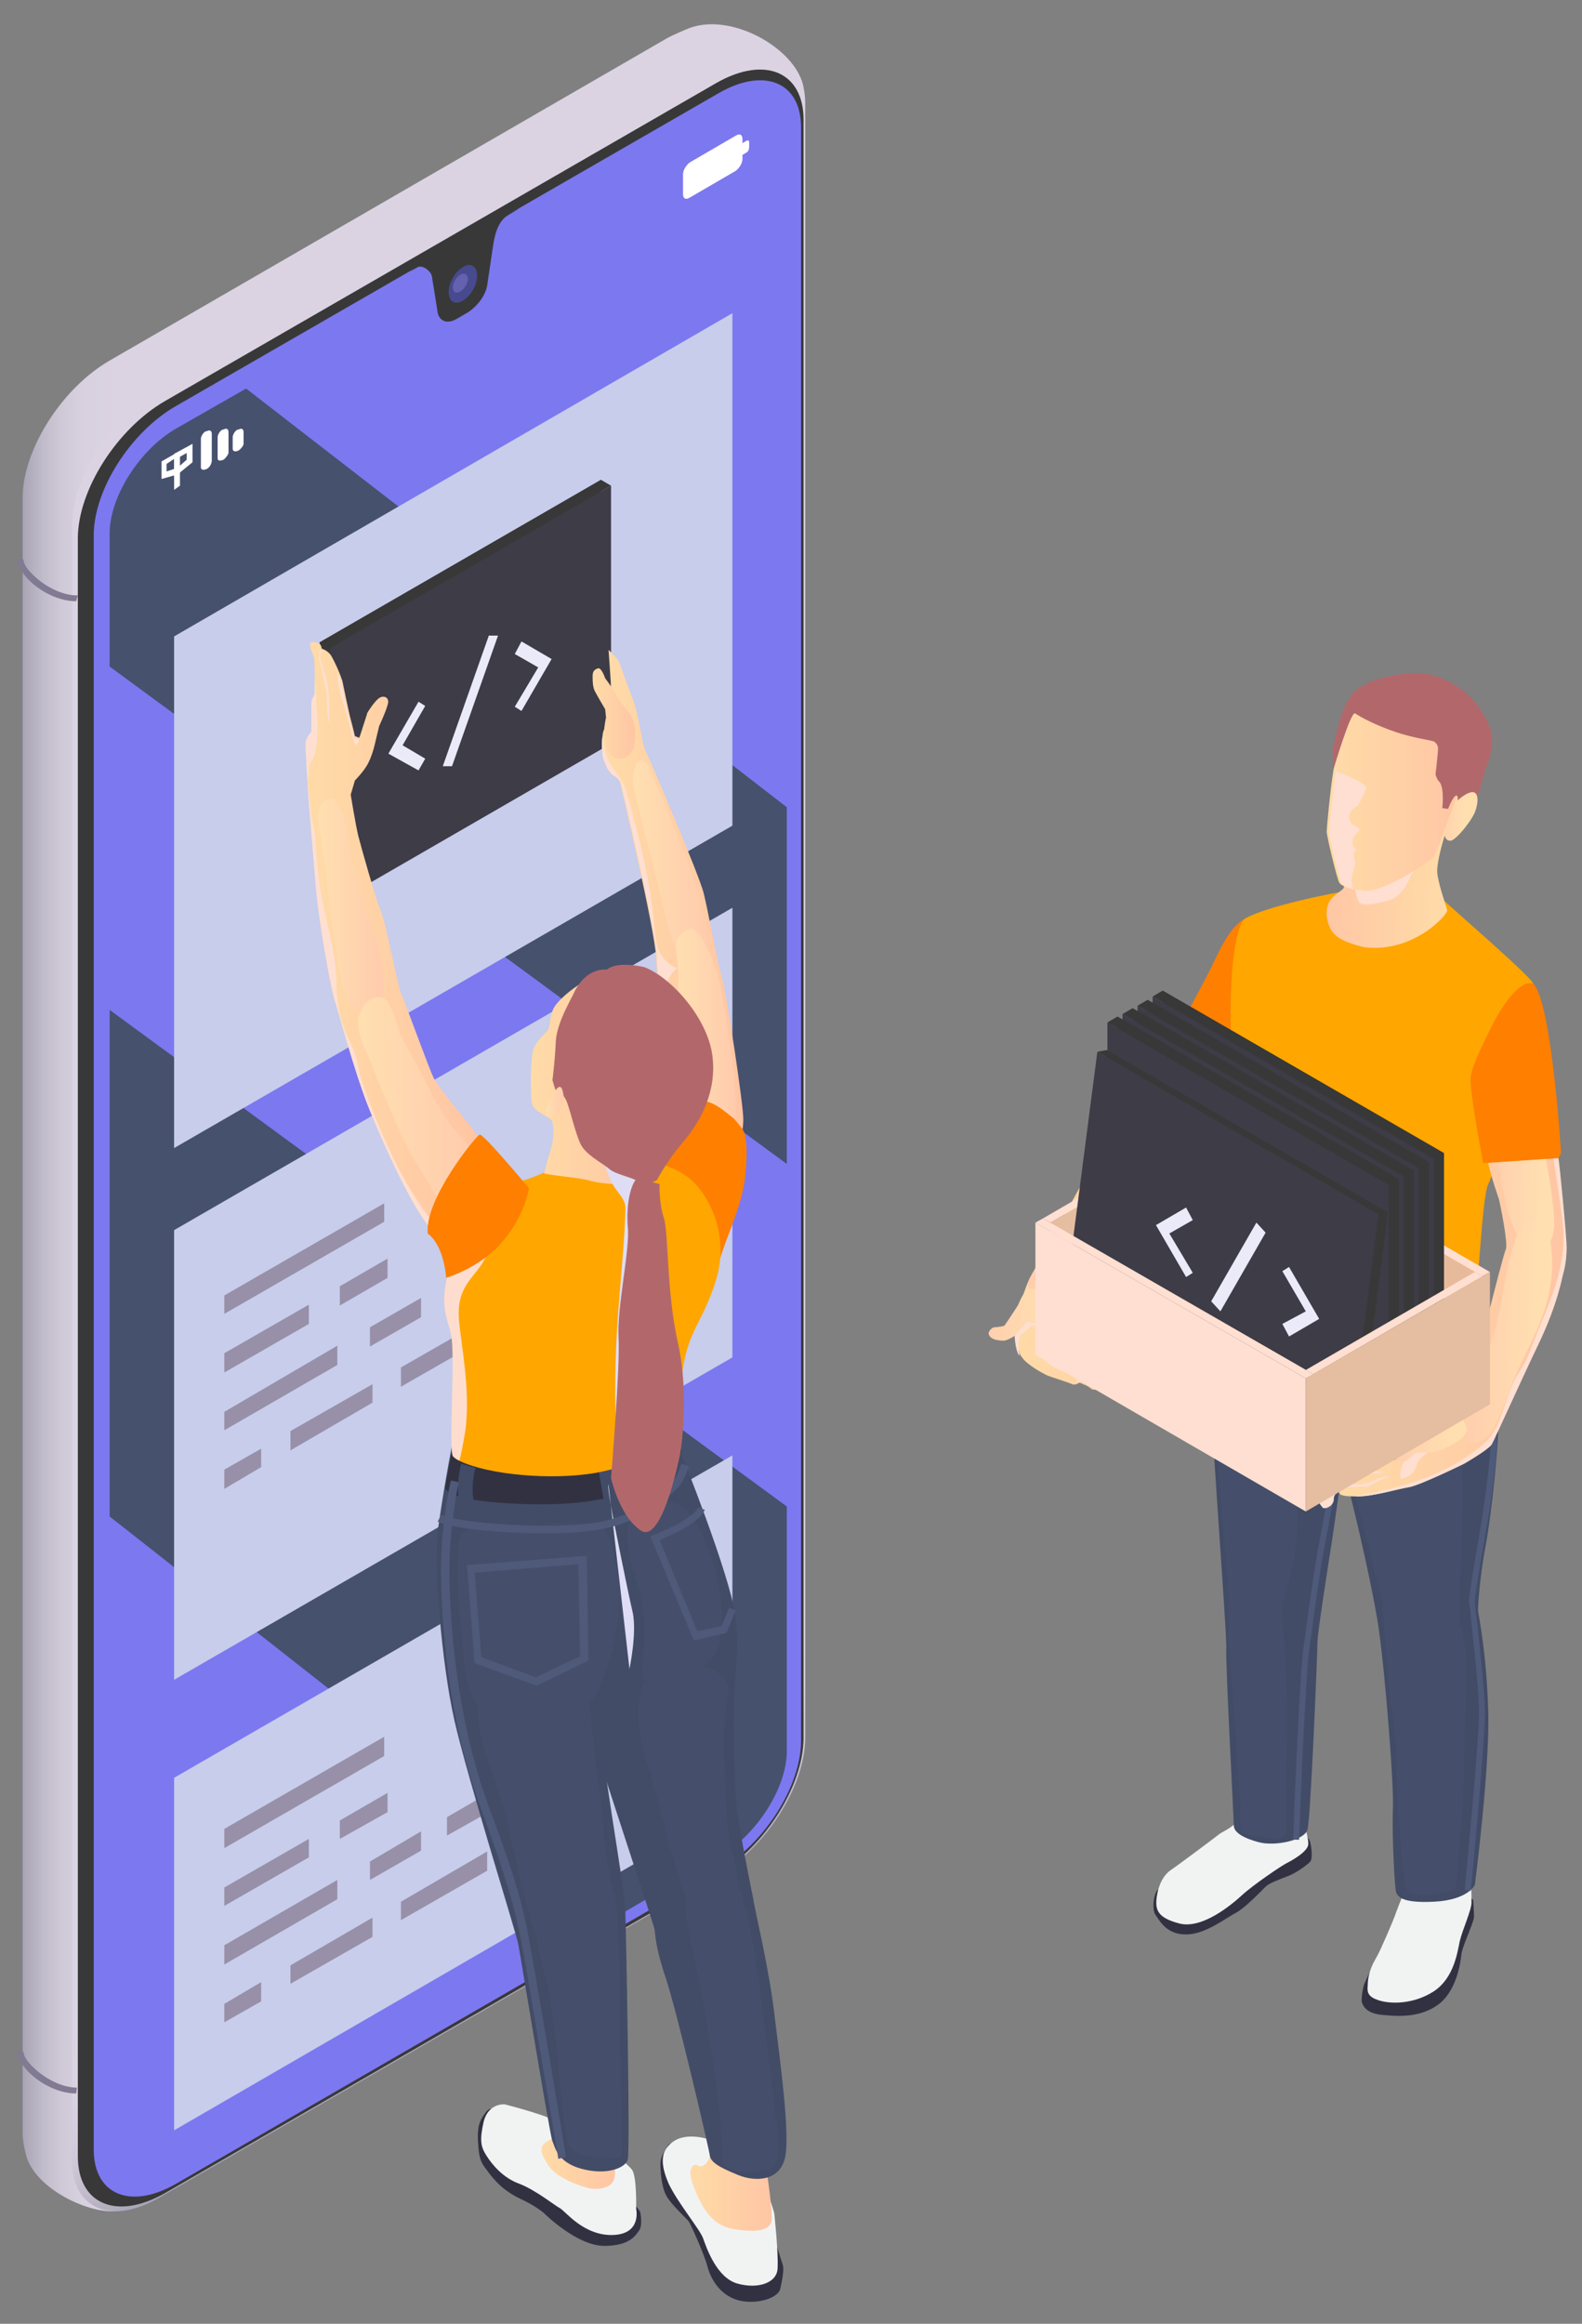 <?xml version="1.0" encoding="utf-8"?>
<!-- Generator: Adobe Illustrator 19.0.0, SVG Export Plug-In . SVG Version: 6.00 Build 0)  -->
<svg version="1.1" id="Layer_1_1_" xmlns="http://www.w3.org/2000/svg" xmlns:xlink="http://www.w3.org/1999/xlink" x="0px" y="0px"
	 viewBox="0 0 189 277.5" style="enable-background:new 0 0 189 277.5;" xml:space="preserve">
<rect x="0" y="0" width="189" height="277.5" fill="#808080" stroke="none"/>
<style type="text/css">
	.st0{fill:#FFFFFF;}
	.st1{fill:url(#SVGID_1_);}
	.st2{fill:url(#SVGID_2_);}
	.st3{fill:#383838;}
	.st4{fill:#7C78F0;}
	.st5{fill:#484A90;}
	.st6{fill:#6461AE;}
	.st7{fill:#807A93;}
	.st8{fill:#46516E;}
	.st9{fill:#C7CDEB;}
	.st10{fill:#9790A8;}
	.st11{fill:#323142;}
	.st12{fill:#3D3C47;}
	.st13{fill:#EBEAF8;}
	.st14{fill:url(#SVGID_3_);}
	.st15{fill:url(#SVGID_4_);}
	.st16{fill:#FFDFD1;}
	.st17{fill:url(#SVGID_5_);}
	.st18{fill:url(#SVGID_6_);}
	.st19{fill:#FF7F00;}
	.st20{fill:#F1F3F3;}
	.st21{fill:url(#SVGID_7_);}
	.st22{fill:url(#SVGID_8_);}
	.st23{fill:#424C67;}
	.st24{fill:#454F6B;}
	.st25{fill:#FFA600;}
	.st26{fill:url(#SVGID_9_);}
	.st27{fill:#DEDDF5;}
	.st28{fill:#B2686B;}
	.st29{fill:url(#SVGID_10_);}
	.st30{fill:url(#SVGID_11_);}
	.st31{fill:#4F5A7A;}
	.st32{fill:#FFDDCE;}
	.st33{fill:url(#SVGID_12_);}
	.st34{fill:url(#SVGID_13_);}
	.st35{fill:url(#SVGID_14_);}
	.st36{fill:url(#SVGID_15_);}
	.st37{fill:url(#SVGID_16_);}
	.st38{fill:url(#SVGID_17_);}
	.st39{fill:url(#SVGID_18_);}
	.st40{fill:url(#SVGID_19_);}
	.st41{fill:url(#SVGID_20_);}
	.st42{fill:url(#SVGID_21_);}
	.st43{fill:url(#SVGID_22_);}
	.st44{fill:url(#SVGID_23_);}
	.st45{fill:url(#SVGID_24_);}
	.st46{fill:#E5BDA0;}
	.st47{fill:#E8BA9C;}
</style>
<g>
	<path class="st0" d="M302.6-29"/>
	<g>
		<g>
			<linearGradient id="SVGID_1_" gradientUnits="userSpaceOnUse" x1="2.728" y1="133.516" x2="95.993" y2="133.516">
				<stop  offset="0" style="stop-color:#A8A4B5"/>
				<stop  offset="4.279327e-003" style="stop-color:#ADA9B9"/>
				<stop  offset="2.611262e-002" style="stop-color:#C1BBCB"/>
				<stop  offset="5.078034e-002" style="stop-color:#D0C9D8"/>
				<stop  offset="8.040517e-002" style="stop-color:#D8D1E0"/>
				<stop  offset="0.128" style="stop-color:#DBD3E2"/>
			</linearGradient>
			<path class="st1" d="M96,10.5c-0.7-4.6-8.8-9.3-14-7l0,0c-0.7,0.3-1.4,0.6-2.2,1L13.2,43C7.4,46.3,2.7,53.7,2.7,59.5v195.1
				c0,1,0.2,1.9,0.4,2.7l0,0c1,4.1,7.8,7.3,11.2,6.7l0.5-5.8L80,220.7c5.8-3.3,10.5-10.7,10.5-16.5V13.6L96,10.5z"/>
			<linearGradient id="SVGID_2_" gradientUnits="userSpaceOnUse" x1="99.186" y1="216.23" x2="5.631" y2="54.189">
				<stop  offset="0" style="stop-color:#A8A4B5"/>
				<stop  offset="4.279327e-003" style="stop-color:#ADA9B9"/>
				<stop  offset="2.611262e-002" style="stop-color:#C1BBCB"/>
				<stop  offset="5.078034e-002" style="stop-color:#D0C9D8"/>
				<stop  offset="8.040517e-002" style="stop-color:#D8D1E0"/>
				<stop  offset="0.128" style="stop-color:#DBD3E2"/>
			</linearGradient>
			<path class="st2" d="M8.6,62.9V258c0,5.8,4.7,7.8,10.5,4.4L85.7,224c5.8-3.3,10.5-10.7,10.5-16.5V12.4c0-5.8-4.7-7.8-10.5-4.4
				L19.1,46.4C13.3,49.7,8.6,57.1,8.6,62.9z"/>
			<path class="st3" d="M9.3,64.3v193.2c0,5.7,4.6,7.7,10.4,4.4l65.9-38c5.7-3.3,10.4-10.6,10.4-16.4V14.3c0-5.7-4.6-7.7-10.4-4.4
				l-65.9,38C14,51.2,9.3,58.5,9.3,64.3z"/>
			<path class="st4" d="M11.2,63.9v192.8c0,5.4,4.4,7.2,9.8,4.1l64.9-37.5c5.4-3.1,9.8-10,9.8-15.4V15.2c0-5.4-4.4-7.2-9.8-4.1
				L21,48.5C15.6,51.6,11.2,58.5,11.2,63.9z"/>
			<path class="st4" d="M85.5,11.8l-58,33.5l-7,4c-5,2.9-9.1,9.4-9.1,14.4l0,14.9l0,41l0,60.5l0,76.5c0,5,4.1,6.8,9.1,3.9l54.1-31.2
				l10.9-6.3c5.1-2.9,9.1-9.4,9.1-14.4l0-28.2l0-41l0-42.6l0-81C94.7,10.6,90.6,8.9,85.5,11.8z"/>
			<path class="st4" d="M94,17v192.2c0,4.4-3.6,10-7.9,12.5l-65,37.5c-4.4,2.5-7.9,1-7.9-3.4V63.7c0-4.4,3.6-10,7.9-12.5l65-37.5
				C90.4,11.1,94,12.6,94,17z"/>
			<path class="st3" d="M54.7,38l1.2-0.7c1.1-0.7,2.1-2,2.3-3.2l0.7-4.7c0.2-1.4,0.6-3,1.8-3.7l1.5-0.9l-3.8,2l-7.7,4.4l-1.8,1.3
				l1-0.6c0.6-0.3,1.6,0.5,1.7,1.1l0.7,4.4C52.6,38.5,53.6,38.7,54.7,38z"/>
			<path class="st5" d="M53.6,34.9c0,1.1,0.8,1.6,1.7,1c1-0.6,1.7-1.9,1.7-3c0-1.1-0.8-1.6-1.7-1C54.3,32.5,53.6,33.8,53.6,34.9z"/>
			<path class="st6" d="M54.1,34.3c0,0.6,0.4,0.8,0.9,0.5c0.5-0.3,0.9-1,0.9-1.5s-0.4-0.8-0.9-0.5C54.5,33.1,54.1,33.8,54.1,34.3z"
				/>
			<g>
				<path class="st7" d="M9.1,250c-2.3,0-4.7-1.4-6-2.9c-0.4-0.5-1.1-1.4-1-2.2l0.7,0.1c0,0.3,0.2,0.9,0.9,1.6
					c1.2,1.3,3.4,2.7,5.5,2.7L9.1,250C9.2,250,9.1,250,9.1,250z"/>
			</g>
			<g>
				<path class="st7" d="M9.1,71.8c-2.3,0-4.7-1.4-6-2.9c-0.4-0.5-1.1-1.4-1-2.2l0.7,0.1c0,0.3,0.2,0.9,0.9,1.6
					c1.2,1.3,3.4,2.7,5.5,2.7c0,0,0,0,0.1,0L9.1,71.8C9.2,71.8,9.1,71.8,9.1,71.8z"/>
			</g>
			<g>
				<g>
					<path class="st8" d="M73.8,228.8l-60.7-47.7v-60.5L94,179.9v29.2c0,4.4-3.6,10-7.9,12.5L73.8,228.8z"/>
					<path class="st8" d="M29.4,46.4l64.6,50V139L13.1,79.6V63.7c0-4.4,3.6-10,7.9-12.5L29.4,46.4z"/>
				</g>
			</g>
			<g>
				<path class="st0" d="M89.2,18.2l-0.5,0.3V19c0,0.5-0.4,1.1-0.8,1.4l-5.5,3.2c-0.5,0.3-0.8,0.1-0.8-0.4v-2.4
					c0-0.5,0.4-1.1,0.8-1.4l5.5-3.2c0.5-0.3,0.8-0.1,0.8,0.4v0.5l0.5-0.3c0.2-0.1,0.3,0,0.3,0.2v0.6C89.5,17.8,89.4,18.1,89.2,18.2z
					"/>
			</g>
			<g>
				<g>
					<path class="st0" d="M24.7,56L24.7,56c-0.4,0.2-0.7,0.1-0.7-0.2v-3.4c0-0.3,0.3-0.8,0.6-0.9l0.1,0c0.3-0.2,0.6-0.1,0.6,0.3V55
						C25.3,55.3,25.1,55.8,24.7,56z"/>
					<path class="st0" d="M26.7,54.9L26.7,54.9C26.2,55.1,26,55,26,54.7v-2.5c0-0.3,0.3-0.8,0.6-0.9l0.1,0c0.3-0.2,0.6-0.1,0.6,0.3
						v2.5C27.3,54.2,27,54.7,26.7,54.9z"/>
					<path class="st0" d="M28.5,53.8L28.5,53.8c-0.4,0.2-0.7,0.1-0.7-0.2v-1.4c0-0.3,0.3-0.8,0.6-0.9l0.1,0c0.3-0.2,0.6-0.1,0.6,0.3
						v1.4C29.1,53.2,28.8,53.6,28.5,53.8z"/>
					<g>
						<polygon class="st0" points="20.8,54.6 21.5,54.2 21.5,58 20.8,58.5 						"/>
						<g>
							<path class="st0" d="M19.3,57.2v-2.1l2.1-1.2v2.7L19.3,57.2z M19.9,55.4v0.9l0.9-0.3v-1.2L19.9,55.4z"/>
						</g>
						<g>
							<path class="st0" d="M20.8,57v-2.8L23,53v2.2L20.8,57z M21.4,54.6v1.1l0.9-0.8v-0.8L21.4,54.6z"/>
						</g>
					</g>
				</g>
			</g>
		</g>
		<g>
			<g>
				<polygon class="st9" points="20.8,137.1 20.8,76 87.5,37.4 87.5,98.6 				"/>
			</g>
		</g>
		<g>
			<g>
				<polygon class="st9" points="20.8,200.6 20.8,146.9 87.5,108.4 87.5,162.1 				"/>
			</g>
		</g>
		<g>
			<g>
				<polygon class="st9" points="20.8,254.4 20.8,212.3 87.5,173.8 87.5,215.8 				"/>
			</g>
		</g>
		<g>
			<polygon class="st10" points="40.3,163 26.8,170.8 26.8,168.6 40.3,160.7 			"/>
			<polygon class="st10" points="50.3,157.3 44.2,160.8 44.2,158.5 50.3,155 			"/>
			<polygon class="st10" points="53.4,153.2 59.1,149.9 59.1,152.2 53.4,155.5 			"/>
			<polygon class="st10" points="47.9,163.3 58.2,157.4 58.2,159.7 47.9,165.6 			"/>
			<polygon class="st10" points="31.2,175.2 26.8,177.8 26.8,175.5 31.2,173 			"/>
			<polygon class="st10" points="44.5,167.5 34.7,173.2 34.7,170.9 44.5,165.3 			"/>
			<polygon class="st10" points="45.9,145.9 26.8,156.9 26.8,154.7 45.9,143.7 			"/>
			<polygon class="st10" points="36.9,158.1 26.8,163.9 26.8,161.6 36.9,155.8 			"/>
			<polygon class="st10" points="46.3,152.6 40.6,155.9 40.6,153.6 46.3,150.3 			"/>
		</g>
		<g>
			<polygon class="st10" points="40.3,226.8 26.8,234.6 26.8,232.3 40.3,224.5 			"/>
			<polygon class="st10" points="50.3,221 44.2,224.5 44.2,222.3 50.3,218.7 			"/>
			<polygon class="st10" points="53.4,217 59.1,213.7 59.1,216 53.4,219.2 			"/>
			<polygon class="st10" points="47.9,227.1 58.2,221.1 58.2,223.4 47.9,229.3 			"/>
			<polygon class="st10" points="31.2,239 26.8,241.5 26.8,239.3 31.2,236.7 			"/>
			<polygon class="st10" points="44.5,231.3 34.7,236.9 34.7,234.7 44.5,229 			"/>
			<polygon class="st10" points="45.9,209.7 26.8,220.7 26.8,218.4 45.9,207.4 			"/>
			<polygon class="st10" points="36.9,221.8 26.8,227.6 26.8,225.4 36.9,219.6 			"/>
			<polygon class="st10" points="46.3,216.4 40.6,219.6 40.6,217.4 46.3,214.1 			"/>
		</g>
		<g>
			<path class="st11" d="M60.6,252.3c-1.7-0.6-2.1-0.7-2.6,0c-0.5,0.7-1,1.3-0.9,3.3c0.1,2.1,0.3,2.6,1.1,3.6
				c0.8,1.1,1.8,2.3,3.8,3.3c2,0.9,3,1.8,3,1.8s3.9,3.9,7.2,3.9c3.2,0,3.8-1.4,4.2-1.9c0.3-0.5,0.2-1.5,0.1-2.1
				c-0.2-0.6-2.1-2.3-2.4-2.8C73.7,261.1,60.6,252.3,60.6,252.3z"/>
			<path class="st11" d="M81.4,255.9c-1.2,0-1.4-0.1-1.8,0.6c-0.3,0.6-0.7,1.1-0.7,1.9c0,0.8,0.1,2.7,0.7,3.8
				c0.6,1.1,2.5,2.8,2.7,3.1c0.2,0.3,1.8,3.8,2.2,5.3c0.4,1.5,1.4,3.3,3.4,4c2,0.7,4.9,0,5.3-1.2c0.3-1.3,0.5-2.5,0.3-3
				c-0.2-0.5-0.9-3-1.2-3.4C92,266.6,81.4,255.9,81.4,255.9z"/>
			<g>
				<g>
					<g>
						<polygon class="st3" points="38.2,107.5 38.2,76.7 71.8,57.3 71.8,88.1 						"/>
					</g>
				</g>
				<g>
					<g>
						<polygon class="st3" points="39.4,77.4 38.2,76.7 71.8,57.3 73,58 						"/>
						<g>
							<g>
								<polygon class="st3" points="38.2,107.5 38.2,76.7 39.4,77.4 39.4,108.2 								"/>
							</g>
						</g>
					</g>
				</g>
				<g>
					<g>
						<polygon class="st12" points="39.4,108.2 39.4,77.4 73,58 73,88.8 						"/>
					</g>
				</g>
				<g>
					<g>
						<path class="st13" d="M50.8,90.6L50,92L46.4,90l3.6-6.2l0.8,0.5L48.1,89L50.8,90.6z"/>
						<path class="st13" d="M58.4,75.9l1.1,0L54,91.5l-1.1,0L58.4,75.9z"/>
						<path class="st13" d="M64.3,79.7l-2.8-1.6l0.8-1.5l3.6,2.1l-3.6,6.2l-0.8-0.5L64.3,79.7z"/>
					</g>
				</g>
			</g>
			<linearGradient id="SVGID_3_" gradientUnits="userSpaceOnUse" x1="71.999" y1="107.07" x2="88.79" y2="107.07">
				<stop  offset="0" style="stop-color:#FFDBA7"/>
				<stop  offset="1" style="stop-color:#FFC5A4"/>
			</linearGradient>
			<path class="st14" d="M88.8,133.6c0,1.7-0.3,2-1.1,3c0,0-6.2-2.7-6.9-3.9c-0.5-0.8-1.3-6.6-1.8-11.7c-0.3-2.8-0.6-5.3-0.6-6.6
				c-0.2-3.6-4.3-20.9-4.3-20.9S74,93,73.3,92.6c-0.7-0.4-1.2-1.8-1.3-2.3c0-0.4-0.2-1.3,0-2.5c0-0.3,0.1-0.5,0.2-0.8
				c0.4-1.7,0.8-5.1,0.8-5.1l-0.2-2.9l-0.1-1.4c0,0,1.1,1.1,1.2,1.3c0.1,0.2,1,2.8,1.7,4.6c0.7,1.8,1.2,5.6,1.4,5.9
				c0.2,0.3,6.7,15.4,7.1,17.4c0.5,2,1.4,7.1,2,9.4C86.8,118.4,88.8,131.9,88.8,133.6z"/>
			<linearGradient id="SVGID_4_" gradientUnits="userSpaceOnUse" x1="70.883" y1="85.243" x2="75.906" y2="85.243">
				<stop  offset="0" style="stop-color:#FFDBA7"/>
				<stop  offset="1" style="stop-color:#FFC5A4"/>
			</linearGradient>
			<path class="st15" d="M75.3,85.3c-0.5-0.7-1.3-1.5-1.7-2.3c-0.3-0.7-1.3-2-1.3-2s-0.4-1.2-0.8-1.2c-0.4,0.1-0.7,0.3-0.7,0.9
				c0,0.6,0,1.4,0.3,1.9c0.2,0.4,1.2,2.1,1.2,2.1l0.1,1c0,0-0.3,1.2-0.2,2.2c0.1,1,0.4,2.1,1.1,2.5c0.7,0.5,2.3,0.1,2.5-1.6
				C76,87.2,75.9,86.4,75.3,85.3z"/>
			<path class="st16" d="M80.9,115.6c-1.4,1.1-1.6,3.1-1.8,4.9c0,0.2,0,0.4,0,0.5c-0.3-2.8-0.6-5.3-0.6-6.6
				c-0.2-3.6-4.3-20.9-4.3-20.9S74,93,73.3,92.6c-0.7-0.4-1.2-1.8-1.3-2.3c0-0.4-0.2-1.3,0-2.5c0.1,0.3,0.1,0.9,0.1,1.1
				c0.1,0.5,0.2,0.9,0.4,1.4c0.4,1.1,1.2,2,1.8,3c0.5,0.9,0.7,1.9,1,2.8c1.2,4.6,2.4,9.2,2.8,13.9c0.1,1.1,0.2,2.3,0.5,3.3
				C79.1,114.3,79.8,115.3,80.9,115.6z"/>
			<linearGradient id="SVGID_5_" gradientUnits="userSpaceOnUse" x1="75.656" y1="103.025" x2="84.646" y2="103.025">
				<stop  offset="0" style="stop-color:#FFDFB0"/>
				<stop  offset="1" style="stop-color:#FFCBAD"/>
			</linearGradient>
			<path class="st17" d="M77.3,91.3c-0.2-0.3-0.5-0.5-0.7-0.5c-0.3,0-0.6,0.3-0.7,0.7c-0.5,1.3-0.2,2.9,0.2,4.2
				c1.2,4.9,2.5,9.8,3.7,14.8c0.3,1,0.5,2,1,3c0.9,1.6,3.7,3.1,3.8,0.2c0.1-2.9-0.7-5.8-1.7-8.6c-0.9-2.6-1.9-5.1-2.9-7.6
				c-0.5-1.2-1-2.5-1.6-3.7C78.2,93.3,77.9,92,77.3,91.3z"/>
			<linearGradient id="SVGID_6_" gradientUnits="userSpaceOnUse" x1="80.764" y1="122.725" x2="87.811" y2="122.725">
				<stop  offset="0" style="stop-color:#FFDFB0"/>
				<stop  offset="1" style="stop-color:#FFCBAD"/>
			</linearGradient>
			<path class="st18" d="M84,112.3c-0.3-0.5-0.7-1.1-1.2-1.3c-0.8-0.2-1.6,0.5-1.9,1.2c-0.3,0.8-0.1,1.6,0,2.4c0.3,2.6,0,5.3,0.2,8
				c0.2,3.2,1.1,6.3,2.1,9.3c0.1,0.3,0.2,0.7,0.5,1c0.2,0.3,0.5,0.4,0.8,0.6c0.9,0.5,1.9,0.8,3,1c0.4-0.8,0.4-1.8,0.4-2.7
				c-0.1-2.7-0.4-5.4-0.8-8c-0.4-2.5-0.8-5.1-1.4-7.6C85.2,114.8,84.7,113.5,84,112.3z"/>
			<path class="st19" d="M87.7,133.6c-2.1-1.7-3.4-2.8-5.8-1.7c-2.4,1.2-4,5.8-4.1,7.8c-0.1,2,7.3,14.2,8.1,11
				c0.9-3.1,2.7-6.6,3.1-10c0.4-3.5,0.1-5.2-0.2-5.7C88.5,134.5,87.7,133.6,87.7,133.6z"/>
			<path class="st20" d="M86.2,256.3c-1.1-1-4.1-1.7-5.7-0.6c-1.7,1.1-1.6,2.8-0.6,5.1c1.1,2.3,3.7,5.4,4.1,6.5
				c0.4,1.1,1.6,4.7,4.1,5.4c2.5,0.7,4.8-0.1,4.8-1.9c0.1-1.9-0.4-6.5-0.4-6.5s-0.9-3.3-2-4.9C89.5,257.8,86.2,256.3,86.2,256.3z"/>
			<path class="st20" d="M66.9,253.6c-1-0.9-6.6-2.3-6.6-2.3s-1.9-0.2-2.5,2c-0.5,2.2-0.4,3,0.3,4.1c0.7,1.1,2,2.7,4,3.4
				c2,0.8,4.2,2.6,4.8,2.9c0.6,0.3,2.8,3.3,6.3,3.2c3.5-0.1,2.8-3.1,2.8-3.1s0.1-3.9-0.5-4.7c-0.6-0.8-4-3.5-4-3.5L66.9,253.6z"/>
			<linearGradient id="SVGID_7_" gradientUnits="userSpaceOnUse" x1="82.525" y1="260.77" x2="92.292" y2="260.77">
				<stop  offset="0" style="stop-color:#FFDBA7"/>
				<stop  offset="1" style="stop-color:#FFC5A4"/>
			</linearGradient>
			<path class="st21" d="M85.2,256.1c-0.7,3.6-2,2.4-2,2.4s-1.4-0.1-0.3,2.7c1.1,2.8,2.3,4.6,4.8,5c2.5,0.4,4.5,0.3,4.5-1.3
				c0-1.6-0.5-4.9-0.5-4.9l0.1-4.9L85.2,256.1z"/>
			<linearGradient id="SVGID_8_" gradientUnits="userSpaceOnUse" x1="64.644" y1="257.608" x2="73.506" y2="257.608">
				<stop  offset="0" style="stop-color:#FFDBA7"/>
				<stop  offset="1" style="stop-color:#FFC5A4"/>
			</linearGradient>
			<path class="st22" d="M66.7,253.8c0,0,0.2,1.2-1.1,1.8s-1.1,1.4-0.1,3c1.1,1.6,4,2.5,4.8,2.7c0.7,0.2,2.8,0.2,3.1-1.2
				c0.3-1.4-0.3-3.8-0.3-3.8L66.7,253.8z"/>
			<path class="st23" d="M64.7,173.7c4.7-3,14.3-6,16.6-0.3c2.3,5.7,6.2,16.1,6.6,19.9c0.4,3.8,0,6.3-0.1,7.3
				c-0.2,1.1-0.2,12.1,0.2,15.2c0.4,3.2,1.8,10,2,11c0.1,1,1.8,7.8,2.5,13.6c0.7,5.8,1.9,14.3,1.3,17.2c-0.6,2.9-3.6,3-5.7,2.1
				c-2.2-0.9-3.2-1.5-3.3-2.3c-0.1-0.8-3.8-16.7-5.2-21c-1.3-3.8-1.3-5.3-1.4-6c-0.1-0.6-7-21.3-7-21.7c-0.1-0.3-3.1-18.4-3.1-18.4
				L64.7,173.7z"/>
			<path class="st24" d="M85.1,198c0.6-0.7,0.8-1.6,0.9-2.5c0.7-4.1-0.4-8.4-2.1-12.2c-0.8-1.7-1.9-3.6-3.8-3.9c-1-0.2-2,0.1-3,0.6
				c-0.5,0.2-1.1,0.5-1.5,1c-0.4,0.5-0.5,1-0.6,1.6c-0.4,3,1.2,5.8,1.7,8.8c0.3,1.7,0.3,3.5,0.2,5.2c0,0.9-0.1,1.8-0.1,2.6
				c0,1-0.1,1.5,0.9,1.6c1.3,0.2,2.3-0.5,3.5-0.9C82.8,199.6,84.2,199.2,85.1,198z"/>
			<path class="st23" d="M54.2,171.8c-0.4,1.5-1.4,7.4-1.9,11c-0.5,3.6,0.4,15.7,2,22.7c1.6,7,7.3,25.1,7.6,26.6
				c0.3,1.5,3.8,23,4.1,23.6s0.5,2.5,3.5,3.3c3,0.8,5.2-0.1,5.5-1.1c0.3-1.1-0.2-27.3-0.3-30c-0.1-2.7-3.2-19.7-2.9-22
				c0.3-2.3,3.8-5.7,4.1-10.3c0.3-4.6-1.6-18.3-4-20.8c-2.4-2.6-11.4-6.1-12-6.6C59.4,167.8,54.2,171.8,54.2,171.8z"/>
			<path class="st24" d="M73.6,227.3c-0.1-0.9-0.3-1.8-0.8-2.6c-0.6-0.8-1.6-1.2-2.6-1.3c-1,0-2,0.3-2.9,0.7c-0.6,0.3-1.1,0.6-1.5,1
				c-1.4,1.3-1.9,3.3-1.8,5.2c0.1,1.9,0.6,3.7,1.1,5.6c1.5,6.2,1.6,12.6,2.5,18.9c0.1,0.5,0.1,1,0.4,1.4c0.6,1,1.9,1.3,3.1,1.4
				c0.8,0.1,1.6,0.1,2.4,0.1c0.2,0,0.4,0,0.6-0.2c0.2-0.2,0.2-0.5,0.2-0.8c-0.1-5.1-0.2-10.1-0.2-15.2
				C73.9,236.9,74.2,232,73.6,227.3z"/>
			<path class="st24" d="M70.5,203.9c-0.1-1.1-0.2-2.3-1-3.1c-0.8-0.8-2.1-0.9-3.2-1c-0.9-0.1-1.7-0.1-2.6-0.2
				c-1.6-0.1-3.3-0.2-4.6,0.7c-1,0.7-1.7,1.9-1.9,3.1c-0.2,1.2,0,2.5,0.2,3.7c0.5,2.2,1.4,4.3,2.1,6.5c1.7,5.3,2.4,10.9,4.1,16.2
				c0.4,1.2,0.8,2.4,1.8,3.1c0.5,0.4,1.2,0.6,1.8,0.8c1,0.2,2,0.2,2.9-0.3c0.6-0.3,1.1-0.9,1.6-1.4c0.7-0.8,1.4-1.6,1.7-2.6
				c0.6-1.7-0.2-3.5-0.5-5.2c-0.4-1.6-0.5-3.2-0.7-4.8c-0.2-3-0.7-5.9-1-8.9C70.9,208.2,70.7,206.1,70.5,203.9z"/>
			<path class="st24" d="M73.6,186.7c-0.2-1-0.5-2-0.9-3c-0.1-0.4-0.3-0.9-0.6-1.2c-0.4-0.3-0.9-0.5-1.4-0.5
				c-4.2-0.6-8.5,0.8-12.7,0.5c-0.9-0.1-2-0.2-2.6,0.5c-0.5,0.5-0.6,1.2-0.6,1.9c-0.3,3.9,0.1,7.9,0.5,11.8c0.1,1.5,0.3,2.9,0.6,4.3
				c0.3,1.3,0.9,2.6,1.9,3.6c0.7,0.6,1.5,1.1,2.3,1.6c0.7,0.4,1.5,0.8,2.3,0.9c0.8,0.1,1.7-0.1,2.4-0.4c2.6-0.8,5.6-2.3,6.7-4.9
				c1.2-2.9,2.2-6,2.4-9.2C74.1,190.5,74,188.6,73.6,186.7z"/>
			<path class="st11" d="M53.2,177.5c0,0-0.9,1.7,9,2.1c9.9,0.4,14.3-1.7,16.4-3.5s2.8-2.7,2.8-2.7l-0.3-3.7l-27,3L53.2,177.5z"/>
			<g>
				<path class="st23" d="M55.1,180.6c-0.5-1.9-0.5-3.9,0-5.8l1.7,0.5c-0.4,1.5-0.5,3.2,0,4.8L55.1,180.6z"/>
			</g>
			<g>
				
					<rect x="69" y="175.3" transform="matrix(0.171 0.985 -0.985 0.171 233.691 74.641)" class="st23" width="6.9" height="1.8"/>
			</g>
			<path class="st25" d="M85.5,153c-1.6,5-3.1,5.6-3.9,10.3c-0.8,4.7-1.1,7.6-1.5,8.3c-0.4,0.7-3.3,3.3-9,4.3
				c-5.3,0.9-12.7,0.2-16.1-1.4c-0.3-0.1-0.6-0.3-0.8-0.5c-0.5-0.8,0.3-12.3-0.2-14.4c-0.4-2.1-1.4-3.3-0.4-7.4
				c0.5-2.2,2.3-5.1,4.2-7.4c1.6-2,3.2-3.5,4.1-3.7c1.9-0.4,2.9-1.1,3.8-1.3c0.9-0.2,7.8-1.9,10.1-1.5c2.3,0.5,5,0.8,7.2,3
				C85.1,143.5,87.1,148,85.5,153z"/>
			<linearGradient id="SVGID_9_" gradientUnits="userSpaceOnUse" x1="63.389" y1="128.666" x2="77.704" y2="128.666">
				<stop  offset="0" style="stop-color:#FFDBA7"/>
				<stop  offset="1" style="stop-color:#FFC5A4"/>
			</linearGradient>
			<path class="st26" d="M66,134c0.2,1.1,0.2,2-0.3,3.6c-0.5,1.6-0.6,2.2-0.7,2.5c0,0.2,4.2,0.5,5.5,0.9c1.3,0.4,4.6,0.6,5.1,0.2
				c0.5-0.5,1.9-1.5,2-2.1c0.1-0.6-0.3-4.5-0.3-4.5s-1-18.8-4.3-18.5c-3.3,0.4-6.3,3.3-6.8,4.2c-0.5,0.8-0.5,2.6-0.8,2.8
				c-0.3,0.3-1.4,1.3-1.7,2.3c-0.3,1-0.4,5.5-0.1,6.5C63.9,132.9,65.9,133.4,66,134z"/>
			<path class="st27" d="M73.5,141.9c0.4,0.6,0.9,1.1,1.1,1.7c0.2,0.5,0.1,1,0.1,1.5c-0.2,5.3-0.9,10.6-1.1,16
				c-0.2,5.1-0.1,10.1,0.4,15.2c0,0.2,0,0.3,0.1,0.4c0.2,0.3,0.7,0.3,1,0c0.3-0.3,0.4-0.7,0.4-1c0.8-4.7,0.5-9.5,1-14.2
				c0.3-3.3,1-6.6,1.1-9.9c0-2.3-0.2-4.5-0.3-6.8c-0.1-1.5-0.1-3.1-0.5-4.6c-0.4-1.3-1.8-3.7-3.5-3.2
				C71.3,137.7,72.8,140.9,73.5,141.9z"/>
			<path class="st28" d="M68.6,118.5c0,0.2-2.1,3.5-2.2,5.9c-0.1,2.3-0.4,4.6-0.4,4.6l0.4,1.3c0,0,0.9,0,1.4,1.5
				c0.5,1.5,0.9,3.3,1.5,4.7c0.6,1.4,2.7,2.4,3.5,3.1c0.8,0.7,2.9,1,3.6,1.6c0.7,0.6,2.1-0.3,2.1-0.3s1-2,3-4.4
				c2.1-2.4,4.2-6.1,3.6-10.5c-0.6-4.4-4.8-9.2-8.1-10.5c-3.5-0.8-4.5,0.3-4.5,0.3S70.1,115.4,68.6,118.5z"/>
			<linearGradient id="SVGID_10_" gradientUnits="userSpaceOnUse" x1="65.236" y1="131.595" x2="67.394" y2="131.595">
				<stop  offset="0" style="stop-color:#FFDFB0"/>
				<stop  offset="1" style="stop-color:#FFCBAD"/>
			</linearGradient>
			<path class="st29" d="M65.3,133.2c0,0,0.6,0.5,1.3-0.3c0.7-0.8,0.9-1.7,0.6-2.7c-0.3-1-0.9,0.1-1.3,0.6
				C65.7,131.3,65,132.4,65.3,133.2z"/>
			<linearGradient id="SVGID_11_" gradientUnits="userSpaceOnUse" x1="36.47" y1="111.83" x2="57.042" y2="111.83">
				<stop  offset="0" style="stop-color:#FFDBA7"/>
				<stop  offset="1" style="stop-color:#FFC5A4"/>
			</linearGradient>
			<path class="st30" d="M56.9,145.1l-4.7,1.5l-0.7,0.2c-2.4-2.8-5.7-10.2-7.4-14.4c-1.7-4.2-3.7-11.7-4.1-12.9
				c-0.4-1.2-1.9-9-2.3-14c-0.4-4.9-0.8-9.5-0.9-11c-0.1-1.5-0.3-5.1-0.3-5.7c0-0.7,0.7-1.4,0.7-1.4s0-2.8,0-3.4
				c0-0.5,0.4-1,0.4-1.2c0-0.1,0-0.8,0-1.7c0-1.1,0-2.4-0.1-2.6c-0.1-0.4-0.6-1.3-0.4-1.7c0.1-0.3,1,0,1.1,0.1
				c0.1,0.1,0.2,0.3,0.2,0.4c0,0,0,0,0,0c0,0.1,0.1,0.2,0.1,0.2s0,0,0,0c0.1,0,0.6,0.2,1,0.7c0.2,0.3,0.6,1.1,0.9,1.8
				c0.3,0.7,0.5,1.3,0.5,1.3s0.8,3.9,1,4.6c0.2,0.7,0.5,2,0.5,2l0.5,0.2l0.1-0.2l0.9-2.8c0,0,0.9-1.5,1.5-1.8
				c0.6-0.3,1.2,0.1,0.9,0.9c-0.2,0.8-1,2.5-1,2.5l-0.6,2.5c0,0-0.3,1.2-0.8,2.1c-0.5,0.9-1.5,1.9-1.5,1.9l-0.5,1.7
				c0,0,0.6,3.7,0.9,4.9c0.3,1.2,2.1,7.6,2.7,9c0.6,1.4,2,8.9,2.4,9.8c0.4,0.8,3.3,8.9,3.9,10.1c0.6,1.3,4.6,5.9,5.1,6.7
				C57.3,136.3,56.9,145.1,56.9,145.1z"/>
			<g>
				<path class="st31" d="M64.1,201.3l-7.4-2.7l-0.9-11.7l14.3-1.1l0.2,12.5L64.1,201.3z M57.5,197.9l6.5,2.4l5.3-2.5l-0.2-11
					l-12.4,1L57.5,197.9z"/>
			</g>
			<g>
				<path class="st31" d="M82.9,195.9l-5.2-12.4l0.4-0.2c1.9-0.7,4.9-2.2,5.3-3.3l0.8,0.3c-0.6,1.5-4.1,3.1-5.4,3.6l4.5,10.9
					l2.9-0.6l0.9-2.2l0.8,0.3l-1.1,2.7L82.9,195.9z"/>
			</g>
			<path class="st27" d="M72.7,177.3c-0.2,0.1,0.6,4.2,0.6,4.2s1.7,8.6,2.3,11.1c0.5,2.5-0.4,6.7-0.4,6.7L72.7,177.3z"/>
			<g>
				<path class="st31" d="M65.3,183.1c-0.4,0-0.8,0-1.2,0c-9.4-0.2-11.7-1.3-11.8-1.4l0.4-0.8c0,0,2.4,1.1,11.4,1.3
					c8.7,0.2,11-1.4,13.1-2.8l0.7-0.5c2-1.3,2.8-1.8,3.5-4.1l0.9,0.3c-0.8,2.6-1.9,3.2-3.9,4.6l-0.7,0.5
					C75.7,181.5,73.3,183.1,65.3,183.1z"/>
			</g>
			<g>
				<path class="st31" d="M66.7,257.8c0-0.2-3.3-19.5-4.1-24.3c-0.9-4.7-1.5-7.6-5.2-17.7c-2.8-7.6-4.4-16.6-4.7-26.8
					c-0.2-6.3,1.1-12.2,1.2-12.2l0.9,0.2c0,0.1-1.3,5.9-1.1,12c0.3,10.1,1.9,19,4.6,26.5c3.8,10.1,4.4,13.1,5.2,17.8
					c0.9,4.8,4.1,24.1,4.1,24.3L66.7,257.8z"/>
			</g>
			<path class="st24" d="M86.3,200.2c-0.7-0.7-1.6-1.1-2.6-1.2c-1.8-0.3-3.6,0.1-5.3,0.8c-0.4,0.2-0.8,0.3-1.1,0.7
				c-0.3,0.3-0.5,0.7-0.6,1.1c-0.6,1.8-0.5,3.8-0.2,5.7s1,3.7,1.5,5.5c1.8,6.2,2.8,12.7,6.2,18.2c0.3,0.4,0.6,0.9,1,1.2
				c0.4,0.3,1,0.5,1.5,0.3c0.6-0.2,0.9-0.9,1.1-1.5c0.7-2.2,0.6-4.6,0.3-6.9c-0.3-2.3-1.2-4.7-1.3-7c-0.1-2.6-0.2-5.1-0.3-7.7
				c-0.1-1.8,0.1-3.5,0.2-5.3C86.9,202.6,87.5,201.4,86.3,200.2z"/>
			<path class="st24" d="M87.9,224.1c-0.2-0.7-0.6-1.5-1.3-1.8c-0.3-0.1-0.7-0.1-1,0c-1.9,0.4-3.3,2.3-3.6,4.2
				c-0.3,2,0.2,3.9,0.6,5.9c1.2,4.8,2,9.9,2.7,14.9c0.3,2,0.5,4.1,0.8,6.1c0.2,1.8,0.1,3.5,0.4,5.3c1.7,0.9,3.8,0.9,5.5,0.2
				c0.2-0.1,0.5-0.2,0.6-0.4c0.2-0.2,0.3-0.5,0.3-0.8c0.3-1.8,0-3.7-0.3-5.5c-0.3-1.9-0.4-3.8-0.7-5.7
				C90.9,239,90.4,231.4,87.9,224.1z"/>
			<path class="st32" d="M55.2,154.5c-0.6,1.5-0.4,3.1-0.2,4.6c0.5,3.9,1.1,7.8,0.6,11.7c-0.2,1.2-0.4,2.4-0.7,3.6
				c-0.3-0.1-0.6-0.3-0.8-0.5c-0.5-0.8,0.3-12.3-0.2-14.4c-0.4-2.1-1.4-3.3-0.4-7.4c0.5-2.2,2.3-5.1,4.2-7.4
				c0.2,0.1,0.4,0.3,0.5,0.5c1.4,1.6,0.3,4.2-0.6,5.7C56.8,152.1,55.7,153.1,55.2,154.5z"/>
			<linearGradient id="SVGID_12_" gradientUnits="userSpaceOnUse" x1="38.1" y1="108.122" x2="45.923" y2="108.122">
				<stop  offset="0" style="stop-color:#FFDFB0"/>
				<stop  offset="1" style="stop-color:#FFCBAD"/>
			</linearGradient>
			<path class="st33" d="M40.2,95.8c-0.4-0.5-0.9-0.7-1.6,0c-1,1-0.4,3.4-0.2,4.6c0.8,5.4,1.2,10.8,2.2,16.1c0.2,1,0.4,2,0.9,2.9
				c0.5,0.9,1.4,1.6,2.5,1.6c0.6,0,1.2-0.2,1.5-0.7c0.2-0.3,0.2-0.6,0.2-1c0.2-1.8,0-3.6-0.3-5.4c-0.3-2-1.3-3.8-1.8-5.7
				c-0.6-2.1-1.3-4.2-1.8-6.4C41.5,99.8,41.5,97.4,40.2,95.8z"/>
			<linearGradient id="SVGID_13_" gradientUnits="userSpaceOnUse" x1="42.735" y1="131.198" x2="56.721" y2="131.198">
				<stop  offset="0" style="stop-color:#FFDFB0"/>
				<stop  offset="1" style="stop-color:#FFCBAD"/>
			</linearGradient>
			<path class="st34" d="M52.5,143.2c0.1,0.1,0.2,0.1,0.4,0.1c0.2,0,0.4-0.5,0.6-0.6c0.3-0.3,0.7-0.4,1-0.6c0.7-0.5,1.3-1.1,1.7-1.8
				c0.3-0.4,0.5-0.9,0.5-1.4c0.1-1.3-1-2.4-1.9-3.4c-1.8-2-3-4.4-4.2-6.8c-1.1-2.3-2.6-4.3-3.3-6.8c-0.2-0.7-0.5-1.4-0.9-2.1
				c-0.1-0.2-0.2-0.4-0.4-0.5c-0.3-0.2-0.7-0.2-1-0.2c-1.1,0.2-1.8,1.2-2.1,2.2c-0.5,1.9,0.8,4,1.5,5.8c0.8,2.1,1.7,4.2,2.6,6.3
				c0.4,0.9,0.8,1.8,1.2,2.7c0.9,1.8,2,3.6,3.1,5.3C51.5,141.8,52,142.9,52.5,143.2z"/>
			<path class="st16" d="M38.1,78.7c-0.1-0.5,0.1-0.8,0.2-1.2c0,0.1,0.1,0.2,0.1,0.2s0,0,0,0c-0.1,0.4-0.2,0.7-0.1,1.1
				c0,0.3,0.2,0.6,0.3,1c0.8,2.1,0.8,4.4,0.7,6.6c-0.1-0.5-0.2-1.1-0.2-1.6c-0.1-0.8,0-1.6-0.1-2.3c-0.1-0.4-0.2-0.9-0.3-1.3
				C38.5,80.3,38.3,79.5,38.1,78.7z"/>
			<path class="st16" d="M42.3,88.5C42.3,88.6,42.3,88.6,42.3,88.5C42.3,88.6,42.3,88.6,42.3,88.5z"/>
			<path class="st16" d="M41.1,84.3c-0.4-1.2-0.8-2.6-0.8-3.9c0-0.1,0-0.1,0-0.2c0.3,0.7,0.5,1.3,0.5,1.3s0.8,3.9,1,4.6
				c0.2,0.7,0.5,2,0.5,2l0.5,0.2l0.1-0.2c0,0.2-0.1,0.4-0.1,0.5c0,0.1-0.1,0.2-0.2,0.3c-0.1,0.1-0.2,0-0.2-0.1c0,0,0-0.1,0-0.1
				c0,0,0,0-0.1,0c-0.3-1-0.5-2-0.8-3C41.4,85.1,41.3,84.7,41.1,84.3z"/>
			<path class="st16" d="M52.2,146.6l-0.7,0.2c-2.4-2.8-5.7-10.2-7.4-14.4c-1.7-4.2-3.7-11.7-4.1-12.9c-0.4-1.2-1.9-9-2.3-14
				c-0.4-4.9-0.8-9.5-0.9-11c-0.1-1.5-0.3-5.1-0.3-5.7c0-0.7,0.7-1.4,0.7-1.4s0-2.8,0-3.4c0-0.5,0.4-1,0.4-1.2c0-0.1,0-0.8,0-1.7
				c0.1,1,0.2,2,0.2,3c0.1,1.2,0.2,2.6,0.1,3.8c-0.1,1-0.1,2.1-0.7,3c-0.3,0.5-0.3,0.6-0.3,1.2c0,0.5-0.2,1.1-0.1,1.6
				c0.1,0.9,0.2,1.7,0.3,2.6c0.1,0.7,0.1,1.5,0.3,2.1c0.3,1.2,0.3,2.4,0.4,3.7c0.1,1.4,0.3,2.8,0.5,4.2c0.6,3.9,1.9,7.3,1.9,11.3
				c0,2.2,0.5,4.4,1.4,6.4c0.3,0.6,0.6,1.2,0.8,1.8c0.3,0.8,0.4,1.6,0.6,2.5c0.2,0.9,0.6,1.8,0.9,2.7c1.7,4.5,3.6,8.9,6.3,12.9
				C50.8,144.8,51.5,145.7,52.2,146.6z"/>
			<path class="st28" d="M76.1,140.7c-0.8,0.8-1.3,3.2-1.1,5.8c0.3,2.5-1.3,9.6-1.1,13.2c0.2,3.6-0.9,16.8-0.9,16.8s1,4.6,3.6,6.3
				c2.6,1.6,4.7-9.4,4.7-9.4s1.1-6.8-0.3-13c-1.4-6.2-1.1-13.2-1.7-15c-0.6-1.8-0.5-4-0.5-4L76.1,140.7z"/>
			<path class="st19" d="M63.2,141.9c0,0-0.5,3.3-3.2,6.4c-2.6,3.1-6.7,4.3-6.7,4.3s-0.2-3.8-2.2-5.3c-0.4-4.1,5.8-11.7,6.2-11.8
				C57.7,135.3,63.2,141.9,63.2,141.9z"/>
		</g>
		<g>
			<g>
				<path class="st11" d="M154.8,218.2c0,0,1.5,1,1.7,1.7c0.2,0.6,0.3,2,0.1,2.3c-0.1,0.3-1.9,1.6-2.9,1.9c-1,0.4-2.1,0.8-2.5,1.2
					c-0.4,0.4-2.4,2.5-3.5,3.1c-1.2,0.6-3.8,2.7-6.1,2.6c-2.4,0-3.2-1.9-3.6-2.4c-0.3-0.5-0.3-1.9,0.2-2.8
					C138.8,225,154.8,218.2,154.8,218.2z"/>
				<path class="st11" d="M174.4,226c1.1,0.3,1.6,0.9,1.6,0.9s0.1,1.4,0.1,2c0,0.6-1.3,3.3-1.5,4.4c-0.1,1.1-0.6,4.5-2.8,6.1
					c-2.2,1.6-4.9,1.4-6.8,1.2c-1.9-0.2-2.2-1.2-2.3-1.5c-0.1-0.3,0.1-1.7,0.3-2.2c0.2-0.5,2.1-4.5,2.1-4.5L174.4,226z"/>
				<path class="st20" d="M155.2,217.2c0.6,0.3,1.1,2.1,1.1,3c0,0.9-2,2-2.6,2.3c-0.6,0.3-4,2.6-5.3,3.8c-1.3,1.2-4.8,4.1-7.5,3.4
					s-2.9-1.7-2.7-3.2c0.2-1.4,0.8-2.6,1.7-3.2c0.9-0.6,5.3-3.9,5.8-4.3c0.6-0.4,2.1-1,2.4-2.1c0.3-1.1,4.9-1.5,4.9-1.5L155.2,217.2
					z"/>
				<path class="st20" d="M175.6,223.7c0.2,1.3,0.2,2.6,0.2,3.5c0,0.9-1.1,3.3-1.4,4.6c-0.3,1.4-0.7,4.4-3.1,6
					c-2.5,1.6-5.2,1.5-6.5,1.1c-1.3-0.4-1.5-0.9-1.4-1.8c0-0.8,0.2-1.9,0.9-3.1s2.2-4.8,2.3-5.1c0.1-0.3,1-2.7,1.4-3.5
					c0.5-0.7,5-3.8,5-3.8L175.6,223.7z"/>
				<linearGradient id="SVGID_14_" gradientUnits="userSpaceOnUse" x1="121.24" y1="143.162" x2="147.755" y2="143.162">
					<stop  offset="0" style="stop-color:#FFDBA7"/>
					<stop  offset="1" style="stop-color:#FFC5A4"/>
				</linearGradient>
				<path class="st35" d="M147.8,127.1c-0.5,1.9-1,3.2-2.8,5c-1.8,1.7-3.4,4.4-3.8,5.3c-0.4,0.9-3,4.8-5.8,8.2
					c-2.9,3.5-7.4,9.2-7.9,9.7c-0.5,0.5,0.2,1.3,0.3,1.9c0.1,0.6,0.8,3.8,0.9,4.2c0.1,0.4,0.2,0.6,0.2,0.6l1.8,1.9l0.9,0.9
					c0,0,0.2,0.5,0.2,0.8c0,0,0,0,0,0.1c-0.1,0.2-0.5,0.3-0.5,0.3l-0.1,0l-0.2-0.1c0,0-0.3,0.2-0.7-0.1c-0.2-0.2-0.6-0.4-0.9-0.5
					c-0.2-0.1-0.4-0.2-0.4-0.2s-0.2,0.1-0.4,0.2c-0.2,0-0.3,0.1-0.5,0c-0.4-0.2-2.7-0.9-3.1-1.1c-0.4-0.2-2.3-1.2-2.9-2.1
					c0,0,0-0.1-0.1-0.1c-0.5-0.9-0.5-2.7-0.5-2.7s0.1-0.6,0.1-1.3c0.1-1.1,0.3-2.5,0.4-2.7c0.1-0.3,0.5-1.4,0.5-1.4s0.4-1.1,0.6-1.4
					c0.2-0.3,8.1-14.8,8.8-15.9c0.7-1.1,4.2-5.6,4.9-6.3c0.7-0.7,2.9-3.9,3.2-4.3c0.4-0.4,5.5-6.4,6.5-5.2
					C147.6,121.8,147.8,127.1,147.8,127.1z"/>
				<path class="st16" d="M125.8,157c-0.2,0.9-1,1.4-1.9,1.3c-0.2,0-0.4,0-0.6,0c-0.2,0.1-0.4,0.3-0.6,0.5c-0.2,0.2-0.6,0.4-0.8,0.7
					c-0.2,0.3-0.2,0.7-0.2,1.1c0,0.4,0,0.8,0.1,1.1c0,0.1,0,0.2,0,0.2c0,0,0-0.1-0.1-0.1c-0.5-0.9-0.5-2.7-0.5-2.7s0.1-0.6,0.1-1.3
					c0.4-0.6,0.9-1.1,1.5-1.4c0.3-0.1,0.7-0.2,1-0.3C124.5,156,126,155.9,125.8,157z"/>
				
					<linearGradient id="SVGID_15_" gradientUnits="userSpaceOnUse" x1="2791.446" y1="199.186" x2="2799.555" y2="199.186" gradientTransform="matrix(-1 -3.030000e-002 -3.030000e-002 1 2922.303 42.69)">
					<stop  offset="0" style="stop-color:#FFDFB0"/>
					<stop  offset="1" style="stop-color:#FFCBAD"/>
				</linearGradient>
				<path class="st36" d="M122.9,157.8c-0.3,0-1.5,1.6-1.8,1.8c-0.3,0.2-0.7,0.4-1.1,0.5c-0.4,0-1.8,0-1.9-0.9
					c0.1-0.4,0.5-0.7,0.7-0.7c0.2,0,1.1-0.1,1.2-0.2c0.1-0.1,1.6-2.4,1.6-2.4s0.6-1.5,1-1.7c0.4-0.3,1.5-0.1,2.4,0.2
					c1,0.3,1.3,1.1,1.3,1.8c-0.1,0.8-0.6,1.5-1.2,1.6C124.5,158,123.5,158.2,122.9,157.8z"/>
				<path class="st16" d="M129,164.7c0,0.2,0.1,0.4,0.2,0.5c-0.2-0.1-0.4-0.2-0.4-0.2s-0.2,0.1-0.4,0.2c0,0,0,0,0.1-0.1
					c0.1-0.1,0.2-0.2,0.2-0.3c0-0.2-0.1-0.3-0.2-0.4c-0.3-0.3-0.8-0.4-1.2-0.5c-0.9-0.3-1.8-0.8-2.5-1.5c0.5,0,0.9,0.3,1.3,0.6
					c0.8,0.4,1.6,0.7,2.5,1c0.1,0.1,0.3,0.1,0.4,0.3C128.9,164.4,129,164.5,129,164.7z"/>
				<path class="st16" d="M131.6,165.5C131.6,165.5,131.6,165.6,131.6,165.5c-0.2,0.2-0.5,0.4-0.5,0.4l-0.1,0c0-0.1,0.1-0.2,0-0.3
					c0-0.4-0.3-0.7-0.6-1c-0.3-0.2-0.6-0.4-0.9-0.6c-0.4-0.2-0.7-0.4-1.1-0.6c-0.2-0.1-0.5-0.3-0.6-0.5c-0.1-0.1-0.2-0.6,0.1-0.6
					c0.1,0,0.4,0.5,0.5,0.6c0.4,0.4,0.9,0.6,1.4,0.9c0.4,0.2,0.8,0.5,1.1,0.7c0.2,0.2,0.4,0.3,0.5,0.5
					C131.6,165.2,131.6,165.4,131.6,165.5z"/>
				<path class="st16" d="M126.4,154.5c0.3-0.1,0.7,0.1,1.1,0c0.1-0.1,0.2-0.2,0.3-0.3c2.1-2.2,3.9-4.8,5.8-7.2
					c1.1-1.5,2.3-3,3.4-4.5c0.6-0.8,1-1.6,1.6-2.4c0.5-0.6,1.2-0.9,1-1.9c-0.2-0.8-1-1.2-1.2-2c0,0,0-0.1,0-0.1c0,0,0,0,0.1-0.1
					c0.3-0.1,0.6,0,0.9,0.1c0.3,0.1,0.6,0.3,0.9,0.4c0.9,0.1,1.6-1.8,1.9-2.5c0.6-1.1,1.2-2.3,1.7-3.4c0.1-0.2,0.2-0.4,0.2-0.7
					c0-0.3-0.3-0.5-0.5-0.6c-1-0.9-1.7-2.1-2.1-3.4c-0.1-0.2-0.1-0.4-0.1-0.6c0.1-0.5,0.6-0.8,1-0.9c1.7-0.5,3.5,0,5.1,0.5
					c0.5,0.2,1.1,0.4,1.5,0.7c0.4,0.3,0.7,0.7,0.9,1.2c0.9,1.6,1.5,3.5,1.6,5.3c0.2,2.2-0.3,4.4-0.8,6.5c-0.5,2-1.2,3.9-2.2,5.7
					c-0.9,1.7-2.1,3.2-3.3,4.7c-1.2,1.6-2.4,3.3-3.8,4.6c-1.1,1-2.4,1.8-3.7,2.6c-1.8,1.1-3.7,2.2-5.8,2.6c-1.2,0.2-2.8,0.1-3.7-0.9
					c-0.3-0.4-0.4-0.9-0.6-1.4C127.3,155.9,126.8,155.2,126.4,154.5z"/>
				
					<linearGradient id="SVGID_16_" gradientUnits="userSpaceOnUse" x1="2776.637" y1="172.136" x2="2783.136" y2="172.136" gradientTransform="matrix(-1 -3.030000e-002 -3.030000e-002 1 2922.303 42.69)">
					<stop  offset="0" style="stop-color:#FFDFB0"/>
					<stop  offset="1" style="stop-color:#FFCBAD"/>
				</linearGradient>
				<path class="st37" d="M141.2,133.1c-0.2,0.4-0.4,0.8-0.8,1.1c-0.4,0.3-0.9,0.4-1.4,0.5c-1.2,0.2-2.5,0.4-3.7,0.5
					c-0.2-0.3-0.1-0.6,0-0.9c1.2-2.9,3.3-5.9,5.3-8.3c0.1,1.1,0.9,2.1,1.1,3.2C142,130.4,141.8,131.8,141.2,133.1z"/>
				
					<linearGradient id="SVGID_17_" gradientUnits="userSpaceOnUse" x1="2780.625" y1="185.625" x2="2795.08" y2="185.625" gradientTransform="matrix(-1 -3.030000e-002 -3.030000e-002 1 2922.303 42.69)">
					<stop  offset="0" style="stop-color:#FFDFB0"/>
					<stop  offset="1" style="stop-color:#FFCBAD"/>
				</linearGradient>
				<path class="st38" d="M135.2,133.7c0.6-0.2,1.3-0.2,1.6,0.3c0.1,0.2,0.2,0.4,0.3,0.7c0.2,0.8,0.3,1.5,0.5,2.3
					c0.1,0.3,0.1,0.7,0.1,1c-0.1,0.3-0.2,0.6-0.4,0.8c-2.6,3.8-5.2,7.6-8.4,11c-0.8,0.9-1.7,1.7-2.4,2.7c-0.3,0.4-0.5,0.8-1,1.1
					c-0.6,0.4-1.4,0.3-2.1,0.3c-0.1,0-0.3,0-0.4-0.1c-0.2-0.2-0.2-0.5-0.1-0.7c0.2-0.8,0.7-1.5,1.2-2.1c1.7-2.5,3.3-5,4.8-7.6
					c1.2-2.1,2.2-4.4,3.4-6.5C132.8,135.4,133.8,134.2,135.2,133.7z"/>
				<path class="st19" d="M149.8,109.3c-2.5,0.5-3.8,3.6-4.8,5.6c-0.9,2-4.9,9.2-5.3,10c-0.4,0.9,7,7,8.3,4.9
					C149.3,127.6,153.3,109.5,149.8,109.3z"/>
				<path class="st23" d="M161,170.2c-0.2,2.6-1.9,14-1.9,14s-1.7,10.7-1.7,11.8c0,1.1-0.8,21.1-1.2,22.5c-0.4,1.3-3.9,2-5.8,1.5
					c-1.9-0.5-3-1.2-3-2c0-0.8-1-19.3-0.9-21.2c0.1-2-2.2-30.8-1.9-33.4c0.3-2.6,1.2-8.6,3.9-12.7c2.6-4.2,12-0.2,13.2,3.3
					C162.8,157.4,161,170.2,161,170.2z"/>
				<path class="st23" d="M176.6,151.2c0.6,1.9,2.2,13.2,2.4,17c0.2,3.8-0.9,13.2-1.5,16.3s-1,7.3-0.9,8c0.1,0.7,1,5,1.2,11.9
					c0.2,6.8-1.6,20.7-1.6,20.7s-0.8,1.8-4.9,2c-4,0.2-4.3-0.7-4.5-1.1c-0.2-0.4-0.5-7.2-0.4-9.7c0.2-2.5-0.9-16.4-1.7-21.9
					c-0.8-5.5-4.3-20.5-5.1-21.5c-0.8-0.9-2.4-1-3.1-2.5c-0.6-1.5-0.4-8.2-0.3-8.9s-0.5-6,2.1-7.8c2.6-1.7,10.7-4.3,10.7-4.3
					L176.6,151.2z"/>
				<g>
					<path class="st31" d="M175.7,225.8l-0.7-0.1c0-0.2,1.7-17.7,1.7-21.1c0-2.4-0.5-7.3-0.9-10.6c-0.1-1.3-0.2-2.3-0.3-2.7
						c0-0.5,0.2-2,0.7-4.9c0.8-4.5,1.9-11.3,1.9-14.9c-0.1-6-1.2-12.7-1.5-14.1l0.7-0.1c0.3,1.4,1.4,8.2,1.5,14.2
						c0.1,3.7-1.1,10.5-1.9,15c-0.4,2.3-0.7,4.3-0.7,4.7c0,0.4,0.1,1.4,0.3,2.7c0.3,3.2,0.9,8.2,0.9,10.6
						C177.4,208.1,175.8,225.1,175.7,225.8z"/>
				</g>
				<path class="st11" d="M177.8,157.9c-0.7,1.4-4.7,3-11.9,3.8c-2.2,0.3-4.1,0.4-5.7,0.4c-3.6,0-6.7-1.3-8.8-2.6
					c-4.2-2.5-4.6-3.7-4.9-4.6c-0.3-0.8,1-4.4,1.3-4.3c0.4,0.1,29.3,2.8,29.3,2.8S178.1,157.2,177.8,157.9z"/>
				<g>
					<path class="st31" d="M155.2,219.7l-0.7,0c0-0.8,0.7-18.8,1.2-22.7c0.1-0.9,0.3-1.9,0.4-3c0.5-3.6,1.1-8,1.9-11.8l0.2-1.2
						c0.9-4.5,1.6-8,1.6-12.5l0.7,0c0,4.5-0.7,8.1-1.6,12.6l-0.2,1.2c-0.8,3.8-1.4,8.2-1.9,11.8c-0.1,1.1-0.3,2.1-0.4,3
						C155.9,200.9,155.2,219.5,155.2,219.7z"/>
				</g>
				<path class="st24" d="M148.1,195.7c-0.2-0.1-0.4-0.2-0.5-0.3c-0.8-0.8-0.8-2.1-0.8-3.2c0-5.7-1-11.4-1.2-17
					c-0.1-2.2-0.1-4.4-0.2-6.6c0-1.3-0.1-2.6,0.1-3.9c0.1-1.3,0.5-5.3,2.1-5.8c1.6-0.4,4.2,1.6,5.2,2.5c0.3,0.3,0.5,0.5,0.7,0.8
					c0.2,0.4,0.3,0.9,0.4,1.3c0.7,3.6,1,7.2,1.1,10.9c0.1,1.9,0,3.8,0,5.7c0,1.3,0,2.5-0.1,3.8c-0.3,3-1.1,5.9-2,8.8
					c-0.3,0.9-0.6,2.9-1.4,3.3C150.8,196.3,149.1,196.1,148.1,195.7z"/>
				<path class="st24" d="M171.3,198.2c-4,1.2-5.4-4-6.1-6.8c-1.2-4.5-2.3-9.1-3.5-13.6c-0.3-1.4-0.7-2.7-1.2-4
					c-0.3-0.9-0.7-1.7-1.2-2.5c-0.4-0.5-0.9-1-1.3-1.6c-0.4-0.7-0.7-1.4-1-2.2c-0.6-1.9-0.9-4-1-6c1.5,0.4,3.2,1,4.8,1.1
					c1.6,0.1,3.4-0.3,5-0.7c2.9-0.6,5.8-1.1,8.8-1.7c0.5-0.1,0.7,7.2,0.7,7.9c-0.1,2.3-0.7,4.6-0.6,6.9c0,2.2,0.1,4.4,0,6.7
					c0,2.2-0.1,4.5-0.2,6.7c-0.1,2.1,0.1,4.5-0.3,6.5C173.9,196.6,172.7,197.8,171.3,198.2z"/>
				<g>
					<path class="st31" d="M172.2,166.1c-0.4,0-0.8,0-1.2-0.1c-1.3-0.3-3-1.3-3.4-4.4l0.7-0.1c0.3,2.1,1.2,3.4,2.8,3.8
						c2.8,0.7,6.5-1.5,6.7-1.8l0.6,0.4C178,164.4,174.9,166.1,172.2,166.1z"/>
				</g>
				<path class="st24" d="M170.2,190.6c1.1,0.1,2.3,0.5,3.1,1.3c0.4,0.4,0.7,1,0.9,1.6c1.2,2.8,1,6.1,0.9,9.1
					c-0.2,4.6-0.1,9.3-0.4,13.9c-0.2,2.8-0.4,5.5-0.7,8.3c0,0.3-0.1,0.6-0.3,0.8c-0.1,0.1-0.3,0.2-0.5,0.2c-1,0.3-5.4,1.3-5.3-0.8
					c0,0.1,0,0.3,0,0.4c-0.7-5.5-1-10.9-1.1-16.4c-0.1-2.5-0.6-4.8-0.8-7.3c-0.3-3.1-0.5-6.3-0.8-9.4c0,0.2,0.1,0.4,0.1,0.7
					c-0.1-0.5-0.2-1.2,0.2-1.5c0.2-0.1,0.4-0.1,0.5-0.2c0.6-0.2,1.1-0.6,1.7-0.7C168.6,190.5,169.5,190.5,170.2,190.6z"/>
				<path class="st24" d="M146.8,196.7c0-1.4,0-2.8,0.1-4.2c0-0.9,0-1.8,0.3-2.6c0.3-0.8,0.9-1.6,1.7-1.9c1.2-0.4,2.6,0.3,3.3,1.4
					c0.7,1.1,0.9,2.4,1,3.7c0.6,5.6,0.6,11.3,0.5,17c0,2.7,0,5.4,0,8c0,0.3,0,0.7-0.2,0.9c-0.3,0.5-0.9,0.7-1.5,0.6
					c-0.6-0.1-1.1-0.3-1.7-0.4c-0.5-0.1-1.6,0-1.9-0.4c-0.4-0.4-0.2-2.3-0.2-2.9c-0.1-2.1-0.3-4.1-0.4-6.2
					c-0.3-4.1-0.6-8.2-0.9-12.4L146.8,196.7z"/>
				<path class="st25" d="M171.7,106.8c2.2,2.1,11,9.6,11.5,10.7c0.5,1.1-0.1,5.8-1.2,9.8c-1,4-3.4,12.5-4.2,14.1
					c-0.8,1.7-1.2,13.5-1.7,15.2c-0.5,1.7-12.2,2.7-19.3,1.2c-7.1-1.5-9.2-4.1-9.2-6.3c0-2.3,0.8-15.7,0-21.3
					c-0.9-5.6-0.9-18,1-20.4c2.2-1.5,10.8-3.2,12.3-3.4C162.5,106.3,171.7,106.8,171.7,106.8z"/>
				
					<linearGradient id="SVGID_18_" gradientUnits="userSpaceOnUse" x1="2745.136" y1="142.693" x2="2760.555" y2="142.693" gradientTransform="matrix(-1 -3.030000e-002 -3.030000e-002 1 2922.303 42.69)">
					<stop  offset="0" style="stop-color:#FFDBA7"/>
					<stop  offset="1" style="stop-color:#FFC5A4"/>
				</linearGradient>
				<path class="st39" d="M174.4,95.1c-2,4.4-2.7,7.8-2.7,8.9c0,1.2,1.1,4.3,1.2,4.7c0.1,0.5-4.1,5.2-10,4.4
					c-3.2-0.8-3.8-1.6-4.2-2.8c-0.4-1.2-0.2-2.3,0.3-2.9c0.5-0.6,1.2-1,1.4-1.2c0.3-0.2,0.3-1.5,0.3-1.5l1.9-6.3l7.5-7.8l3.9,2.3
					L174.4,95.1z"/>
				<path class="st16" d="M166.9,107c-0.5,0.4-1.1,0.6-1.7,0.7c-0.7,0.2-1.4,0.3-2,0.3c-0.2,0-0.4,0-0.6-0.1
					c-0.3-0.1-0.4-0.5-0.5-0.8c-0.3-1-0.4-2-0.4-3c0-0.4,0-0.7,0.2-1.1c0.3-0.7,1.1-0.9,1.8-1.2c1.3-0.4,5.1-1.5,5.8,0.4
					c0.3,0.8-0.5,1.7-0.9,2.3C168.1,105.6,167.7,106.4,166.9,107z"/>
				<linearGradient id="SVGID_19_" gradientUnits="userSpaceOnUse" x1="158.519" y1="94.512" x2="175.135" y2="94.512">
					<stop  offset="0" style="stop-color:#FFDBA7"/>
					<stop  offset="1" style="stop-color:#FFC5A4"/>
				</linearGradient>
				<path class="st40" d="M175.1,91.8c-0.2,0.9-3.3,9.9-3.9,10.6c-0.6,0.7-6.1,4.2-8.2,4c-0.7-0.1-1.2-0.2-1.6-0.3
					c-0.9-0.2-1.3-0.5-1.4-0.7c-0.2-0.2-1.5-5.5-1.5-6.1c0-0.4,0.4-4.8,0.8-7.3c0.1-0.6,0.2-1.2,0.2-1.4c0.4-1.3,1.9-6,1.9-6
					s1.1-2.1,2.4-2c1.4,0.1,7.1,0.5,8,1.6c0.9,1.1,2.9,3.2,2.9,3.2L175.1,91.8z"/>
				<path class="st28" d="M172,93.4c-0.3-0.2-0.5-0.9-0.5-0.9s0.3-2.6,0.3-3.1c0-0.4-0.2-0.6-0.4-0.8c-0.2-0.2-2.4-0.4-4.7-1.2
					c-2.4-0.8-4.2-1.8-4.8-2.2c-0.5-0.4-2.6,6.7-2.6,6.7s-0.1-1.8-0.1-2.2c0-0.4,1-4.5,1.4-5.2c0.4-0.7,0.8-2.8,5.2-3.7
					c4.4-1,6.4,0,8.2,1.1c1.8,1.1,3.2,3,4,5c0.8,2-0.4,4.7-0.5,4.8c-0.1,0.2-1,3.9-1.4,4.6c-0.4,0.7-2.2,1.1-2.2,1.1
					s0.5-2.4,0.1-2.4c-0.4,0-1,1.6-1,1.6l-0.7-0.1C172.3,96.7,172.6,94.3,172,93.4z"/>
				
					<linearGradient id="SVGID_20_" gradientUnits="userSpaceOnUse" x1="2743.102" y1="138.022" x2="2746.806" y2="138.022" gradientTransform="matrix(-1 -3.030000e-002 -3.030000e-002 1 2922.303 42.69)">
					<stop  offset="0" style="stop-color:#FFDFB0"/>
					<stop  offset="1" style="stop-color:#FFCBAD"/>
				</linearGradient>
				<path class="st41" d="M173.2,97.6c0.2-0.5,0.5-1.3,0.6-1.6c0.1-0.3,1.5-1.5,2.2-1.4c0.7,0.1,0.6,1.4,0.2,2.4
					c-0.4,1-2.2,3.3-2.9,3.4c-0.6,0-0.7-0.5-0.7-0.7C172.7,99.4,173.2,97.6,173.2,97.6z"/>
				<linearGradient id="SVGID_21_" gradientUnits="userSpaceOnUse" x1="159.157" y1="155.453" x2="187.216" y2="155.453">
					<stop  offset="0" style="stop-color:#FFDBA7"/>
					<stop  offset="1" style="stop-color:#FFC5A4"/>
				</linearGradient>
				<path class="st42" d="M186.8,151.9c-0.2,0.7-0.7,3.8-3,8.6c-2.3,4.8-5.2,11.3-5.6,12c-0.5,0.7-3.3,2.3-3.3,2.3s-5.3,2.6-6.6,2.8
					c-1.3,0.2-4.2,1.1-6.1,1.1c-0.1,0-0.2,0-0.3,0c-1.6,0-1.9-0.2-1.9-0.5c0-0.4,1-1.1,1-1.1s-1.4-0.2-1.7-0.4c-0.3-0.2-0.3-1,0-1.1
					c0.3-0.2,1.1-0.2,1.1-0.2s-0.5-0.6-0.3-0.9c0.1-0.3,1.1-0.6,1.1-0.6l1.8,0.6l0.3-0.2l0.9-0.1c0,0,1.6,0.3,2.5,0.1
					c0.9-0.2,2.4-1.3,2.4-1.3l5.3-3.6c0,0,0.4-0.6,0.7-1.7c0.3-1.1,4.4-17.7,4.8-18.5c0.3-0.7-0.7-5.5-0.8-5.9
					c-0.1-0.4-1.5-4.2-1.4-5.4c0.1-1.2,1-5.2,1-5.2l2.9-0.5l3.4,1.5l0.6,0.3c0,0.9,0.3,2.9,0.5,4.3c0.2,1.4,0.8,7.7,0.9,9.4
					C187.3,149.5,187,151.2,186.8,151.9z"/>
				
					<linearGradient id="SVGID_22_" gradientUnits="userSpaceOnUse" x1="2732.353" y1="181.734" x2="2739.868" y2="181.734" gradientTransform="matrix(-1 -3.030000e-002 -3.030000e-002 1 2922.303 42.69)">
					<stop  offset="0" style="stop-color:#FFDFB0"/>
					<stop  offset="1" style="stop-color:#FFCBAD"/>
				</linearGradient>
				<path class="st43" d="M185.6,144.6c0.1,1.2,0.2,2.6-0.4,3.7c-0.3,0.6-0.9,1.1-1.6,1.1c-0.4,0-0.7-0.3-1-0.5
					c-0.5-0.5-1-1-1.4-1.6c-0.7-1.2-1.1-2.7-1.4-4.1c-0.4-2-0.8-3.9-1.2-5.9c-0.1-0.7-0.3-1.4,0.1-2c0.3-0.5,0.8-0.7,1.2-1
					c0.6-0.3,1.2-0.6,1.9-0.6c2.3,0.1,2.5,2.5,2.8,4.2C185,140.1,185.4,142.3,185.6,144.6z"/>
				
					<linearGradient id="SVGID_23_" gradientUnits="userSpaceOnUse" x1="2732.561" y1="199.362" x2="2742.43" y2="199.362" gradientTransform="matrix(-1 -3.030000e-002 -3.030000e-002 1 2922.303 42.69)">
					<stop  offset="0" style="stop-color:#FFDFB0"/>
					<stop  offset="1" style="stop-color:#FFCBAD"/>
				</linearGradient>
				<path class="st44" d="M181,148.1c0.3-0.8,0.7-1.8,1.5-2.1c0.3-0.1,0.7-0.2,1.1-0.2c0.2,0,0.5,0,0.7,0.1c0.4,0.2,0.5,0.6,0.6,1
					c0.7,2.5,0.7,5.2,0.1,7.8c-0.9,4.1-3.4,7.7-4.8,11.7c-0.3,0.7-0.5,1.4-0.8,2.1c-0.2,0.6-0.5,1.1-0.8,1.7
					c-0.3,0.6-0.6,1.1-1.1,1.5c-0.5,0.4-1.1,0.6-1.8,0.5c-0.1,0-0.2,0-0.3-0.1c-0.1-0.1-0.1-0.2-0.2-0.3c-0.5-1.3-0.1-2.7,0.3-4.1
					c0.8-2.7,1.8-5.2,2.8-7.9C179.5,156,179.7,151.9,181,148.1z"/>
				<path class="st16" d="M186.8,151.9c-0.2,0.7-0.7,3.8-3,8.6c-2.3,4.8-5.2,11.3-5.6,12c-0.5,0.7-3.3,2.3-3.3,2.3s-5.3,2.6-6.6,2.8
					c-1.3,0.2-4.2,1.1-6.1,1.1c-0.1,0-0.2,0-0.3,0c4.6-0.9,9.2-2,13.1-4.6c1-0.7,2.1-1.4,2.9-2.3c1.6-2,1.9-4.8,3.1-7.1
					c0.4-0.7,0.8-1.3,1.2-2c0.3-0.6,0.6-1.3,0.8-1.9c1.2-3.2,2.9-6.5,3.5-10c0.2-1,0.3-2.1,0.3-3.1c0-1.1-0.2-2.2-0.3-3.3
					c-0.4-2.7-0.8-5.4-1.2-8c-0.1-0.8-0.3-1.8-0.2-2.6l0.6,0.3c0,0.9,0.3,2.9,0.5,4.3c0.2,1.4,0.8,7.7,0.9,9.4
					C187.3,149.5,187,151.2,186.8,151.9z"/>
				<path class="st16" d="M169.3,174.8c-0.1,0.3-0.2,0.6-0.4,0.9c-0.3,0.5-0.9,0.7-1.5,0.9c-0.2-0.4-0.1-0.8,0-1.2
					c0.1-0.4,0.3-0.8,0.4-1.2c0.1-0.3,0.1-0.7,0.3-1c0.2-0.3,0.4-0.4,0.7-0.5c0.5-0.2,1.1-0.3,1.6-0.4c0.3-0.1,1-0.2,1.2,0.2
					c0.2,0.4-0.4,0.5-0.6,0.7C170.3,173.6,169.6,174.1,169.3,174.8z"/>
				<path class="st16" d="M157.1,175.9c-0.1,0.4,0,0.8,0,1.3c0.1,1,0.2,2.1,0.9,2.8c0,0.1,0.1,0.1,0.2,0.1c0.1,0,0.2,0,0.2,0
					c0.4-0.1,0.8-0.4,0.9-0.8c0.1-0.2,0-0.4,0.1-0.6c0.2-0.5,0.8-0.8,1.3-1c0.2-0.1,0.4-0.1,0.5-0.1c0.7,0,1.5-0.1,2.2-0.1
					c0,0-0.1,0-0.1,0.1c0.9-0.5,1.8-1,2.8-1.3c-0.7,0-1.3,0.2-2,0.5c-0.2,0.1-0.5,0.2-0.8,0.3c-0.6,0.2-1.3,0.2-1.9,0.1
					c-0.3-0.1-0.5-0.1-0.8-0.1c-0.4,0-0.7,0.2-1,0.5c-0.3,0.2-0.3,0.2-0.7,0.1c-0.4-0.1-0.7-0.2-1.1-0.3c0.1-0.1,0-0.3,0-0.4
					c-0.1-0.4,0-0.8,0.3-1.1c0.2-0.2,0.7-0.4,0.6-0.7c0,0,0.1,0.1,0.1,0.1c0,0,1.2-0.1,1.3-0.1c0.1,0,0.2,0.1,0.2,0.1
					c0.4,0.2,0.7,0.5,1.1,0.6c0.5,0.1,0.9,0.1,1.4,0.1c0.9,0,1.9-0.1,2.8-0.2c-1-0.1-2.1-0.2-3.1-0.3c-0.6-0.1-1.1-0.2-1.7-0.4
					c-0.5-0.2-1-0.6-1.3-1.1c-0.1-0.1-0.1-0.2-0.2-0.3c-0.2-0.1-0.4-0.1-0.6-0.1c-0.5,0.1-0.8,0.5-1,0.9
					C157.6,175,157.2,175.3,157.1,175.9z"/>
				<path class="st16" d="M161.2,97.3c-0.1,0.6,0.2,1.2,0.8,1.4c0.2,0.1,0.4,0.2,0.4,0.4c0,0.1-0.1,0.1-0.1,0.2
					c-0.3,0.3-0.7,0.7-0.7,1.1c-0.1,0.4,0.1,1,0.6,1.1c-0.3-0.1-0.5,0.3-0.5,0.6c0,0.3,0.2,0.6,0.2,0.9c0,0.2-0.1,0.4-0.1,0.6
					c-0.2,0.6-0.4,1.3-0.3,2c0,0.2,0.1,0.4,0.2,0.6c-0.9-0.2-1.3-0.5-1.4-0.7c-0.2-0.2-1.5-5.5-1.5-6.1c0-0.4,0.4-4.8,0.8-7.3
					c1,0.4,3.8,1.4,3.6,2.1c-0.3,0.7-0.6,1.5-1.1,2.1C161.5,96.6,161.3,96.9,161.2,97.3z"/>
				<g>
					<path class="st31" d="M147.3,162c-0.8,0-1.7-0.5-2.5-1.4l0.5-0.4c0.8,0.9,1.5,1.3,2.2,1.1c1.5-0.2,2.5-2.5,2.5-2.5l0.6,0.3
						c0,0.1-1.1,2.6-3,2.9C147.5,162,147.4,162,147.3,162z"/>
				</g>
				<g>
					<path class="st31" d="M158.4,172.2c-1.1-2.2-1-9.4-0.7-11.2l0.7,0.1c-0.3,1.9-0.4,8.9,0.7,10.8L158.4,172.2z"/>
				</g>
				<g>
					<path class="st31" d="M158.3,170.9c-0.1,0-2.6-0.3-3.2-1.7c-0.6-1.5,0.1-8,0.1-8.1l0.7,0.1c-0.3,2.1-0.6,6.7-0.2,7.7
						c0.4,0.9,2.1,1.2,2.7,1.3L158.3,170.9z"/>
				</g>
				
					<linearGradient id="SVGID_24_" gradientUnits="userSpaceOnUse" x1="2742.175" y1="212.685" x2="2750.769" y2="212.685" gradientTransform="matrix(-1 -3.030000e-002 -3.030000e-002 1 2922.303 42.69)">
					<stop  offset="0" style="stop-color:#FFDFB0"/>
					<stop  offset="1" style="stop-color:#FFCBAD"/>
				</linearGradient>
				<path class="st45" d="M171.3,173.4c0,0-2,0.1-2.2,0.1c-0.2,0.1-1.3,1.6-2.1,1c-0.8-0.6-0.6-1.4-0.3-1.8c0.3-0.4,1-1,1.4-1
					c0.3,0,0.9-0.4,0.9-0.4s1.1-0.9,2.2-1.4c1-0.4,2.3-0.5,2.7-0.5c0.4,0,0.7-0.2,1,0.3c0.2,0.5,0.6,1.1-0.1,1.9
					C174,172.4,171.9,173.3,171.3,173.4z"/>
				<path class="st19" d="M183.2,117.5c-1.5-0.7-3.8,2.7-4.8,4.7c-1,2-2.5,4.9-2.7,6.4c-0.2,1.5,1.5,10.3,1.5,10.3l9-0.6l0.3-0.6
					C186.5,137.7,185.4,119.8,183.2,117.5z"/>
			</g>
			<g>
				<polygon class="st16" points="145.7,134.3 125.5,146 124.6,145.5 144.8,133.8 				"/>
				<polygon class="st46" points="145.7,150.1 125.5,161.8 125.5,146 145.7,134.3 				"/>
			</g>
			<g>
				<polygon class="st47" points="177.1,168.3 144.8,149.6 144.8,133.8 177.1,152.4 				"/>
				<polygon class="st16" points="144.8,133.8 177.1,152.4 178,151.9 145.7,133.2 				"/>
			</g>
			<g>
				<g>
					<g>
						<polygon class="st3" points="172.5,168.5 172.5,137.7 138.9,118.3 138.9,149.1 						"/>
					</g>
				</g>
				<g>
					<g>
						<polygon class="st3" points="171.3,138.4 172.5,137.7 138.9,118.3 137.7,119 						"/>
						<g>
							<g>
								<polygon class="st3" points="172.5,168.5 172.5,137.7 171.3,138.4 171.3,169.2 								"/>
							</g>
						</g>
					</g>
				</g>
				<g>
					<g>
						<polygon class="st12" points="171.3,169.2 171.3,138.4 137.7,119 137.7,149.8 						"/>
					</g>
				</g>
				<g>
					<g>
						<path class="st13" d="M149.2,145.5l-0.8,0.5l-3.6-6.2l3.6-2.1l0.8,1.5l-2.8,1.6L149.2,145.5z"/>
						<path class="st13" d="M156.7,139.5l1.1,1.2l-5.4,9.4l-1.1-1.2L156.7,139.5z"/>
						<path class="st13" d="M162.6,150l-2.8-4.8l0.8-0.5l3.6,6.2l-3.6,2.1l-0.8-1.5L162.6,150z"/>
					</g>
				</g>
			</g>
			<g>
				<g>
					<g>
						<polygon class="st3" points="170.7,169.6 170.7,138.8 137.1,119.4 137.1,150.2 						"/>
					</g>
				</g>
				<g>
					<g>
						<polygon class="st3" points="169.5,139.5 170.7,138.8 137.1,119.4 135.9,120.1 						"/>
						<g>
							<g>
								<polygon class="st3" points="170.7,169.6 170.7,138.8 169.5,139.5 169.5,170.3 								"/>
							</g>
						</g>
					</g>
				</g>
				<g>
					<g>
						<polygon class="st12" points="169.5,170.3 169.5,139.5 135.9,120.1 135.9,150.9 						"/>
					</g>
				</g>
				<g>
					<g>
						<path class="st13" d="M147.4,146.5l-0.8,0.5l-3.6-6.2l3.6-2.1l0.8,1.5l-2.8,1.6L147.4,146.5z"/>
						<path class="st13" d="M154.9,140.5l1.1,1.2l-5.4,9.4l-1.1-1.2L154.9,140.5z"/>
						<path class="st13" d="M160.8,151.1l-2.8-4.8l0.8-0.5l3.6,6.2l-3.6,2.1l-0.8-1.5L160.8,151.1z"/>
					</g>
				</g>
			</g>
			<g>
				<g>
					<g>
						<polygon class="st3" points="168.9,170.6 168.9,139.8 135.3,120.4 135.3,151.2 						"/>
					</g>
				</g>
				<g>
					<g>
						<polygon class="st3" points="167.7,140.5 168.9,139.8 135.3,120.4 134.1,121.1 						"/>
						<g>
							<g>
								<polygon class="st3" points="168.9,170.6 168.9,139.8 167.7,140.5 167.7,171.3 								"/>
							</g>
						</g>
					</g>
				</g>
				<g>
					<g>
						<polygon class="st12" points="167.7,171.3 167.7,140.5 134.1,121.1 134.1,151.9 						"/>
					</g>
				</g>
				<g>
					<g>
						<path class="st13" d="M145.6,147.5l-0.8,0.5l-3.6-6.2l3.6-2.1l0.8,1.5l-2.8,1.6L145.6,147.5z"/>
						<path class="st13" d="M153.1,141.5l1.1,1.2l-5.4,9.4l-1.1-1.2L153.1,141.5z"/>
						<path class="st13" d="M159,152.1l-2.8-4.8l0.8-0.5l3.6,6.2l-3.6,2.1l-0.8-1.5L159,152.1z"/>
					</g>
				</g>
			</g>
			<g>
				<g>
					<g>
						<polygon class="st3" points="167.1,171.6 167.1,140.8 133.5,121.4 133.5,152.2 						"/>
					</g>
				</g>
				<g>
					<g>
						<polygon class="st3" points="165.9,141.5 167.1,140.8 133.5,121.4 132.3,122.1 						"/>
						<g>
							<g>
								<polygon class="st3" points="167.1,171.6 167.1,140.8 165.9,141.5 165.9,172.3 								"/>
							</g>
						</g>
					</g>
				</g>
				<g>
					<g>
						<polygon class="st12" points="165.9,172.3 165.9,141.5 132.3,122.1 132.3,152.9 						"/>
					</g>
				</g>
				<g>
					<g>
						<path class="st13" d="M143.8,148.6l-0.8,0.5l-3.6-6.2l3.6-2.1l0.8,1.5l-2.8,1.6L143.8,148.6z"/>
						<path class="st13" d="M151.3,142.6l1.1,1.2l-5.4,9.4l-1.1-1.2L151.3,142.6z"/>
						<path class="st13" d="M157.2,153.2l-2.8-4.8l0.8-0.5l3.6,6.2l-3.6,2.1l-0.8-1.5L157.2,153.2z"/>
					</g>
				</g>
			</g>
			<g>
				<g>
					<g>
						<polygon class="st3" points="161.8,175.9 165.8,144.8 132.2,125.4 128.2,156.5 						"/>
					</g>
				</g>
				<g>
					<g>
						<polygon class="st3" points="164.7,145 165.8,144.8 132.2,125.4 131.1,125.6 						"/>
						<g>
							<g>
								<polygon class="st3" points="161.8,175.9 165.8,144.8 164.7,145 160.6,176.6 								"/>
							</g>
						</g>
					</g>
				</g>
				<g>
					<g>
						<polygon class="st12" points="160.6,176.6 164.7,145 131.1,125.6 127,157.2 						"/>
					</g>
				</g>
				<g>
					<g>
						<path class="st13" d="M142.5,152l-0.8,0.5l-3.6-6.2l3.6-2.1l0.8,1.5l-2.8,1.6L142.5,152z"/>
						<path class="st13" d="M150.1,146l1.1,1.2l-5.4,9.4l-1.1-1.2L150.1,146z"/>
						<path class="st13" d="M156,156.6l-2.8-4.8l0.8-0.5l3.6,6.2l-3.6,2.1l-0.8-1.5L156,156.6z"/>
					</g>
				</g>
			</g>
			<g>
				<polygon class="st16" points="177.1,152.4 156.9,164.1 156,163.6 176.2,151.9 				"/>
				<polygon class="st46" points="178,167.7 156,180.5 156,164.6 178,151.9 				"/>
			</g>
			<g>
				<polygon class="st16" points="156,180.5 123.7,161.8 123.7,146 156,164.6 				"/>
				<polygon class="st16" points="123.7,146 156,164.6 156.9,164.1 124.6,145.5 				"/>
			</g>
		</g>
	</g>
</g>
</svg>
